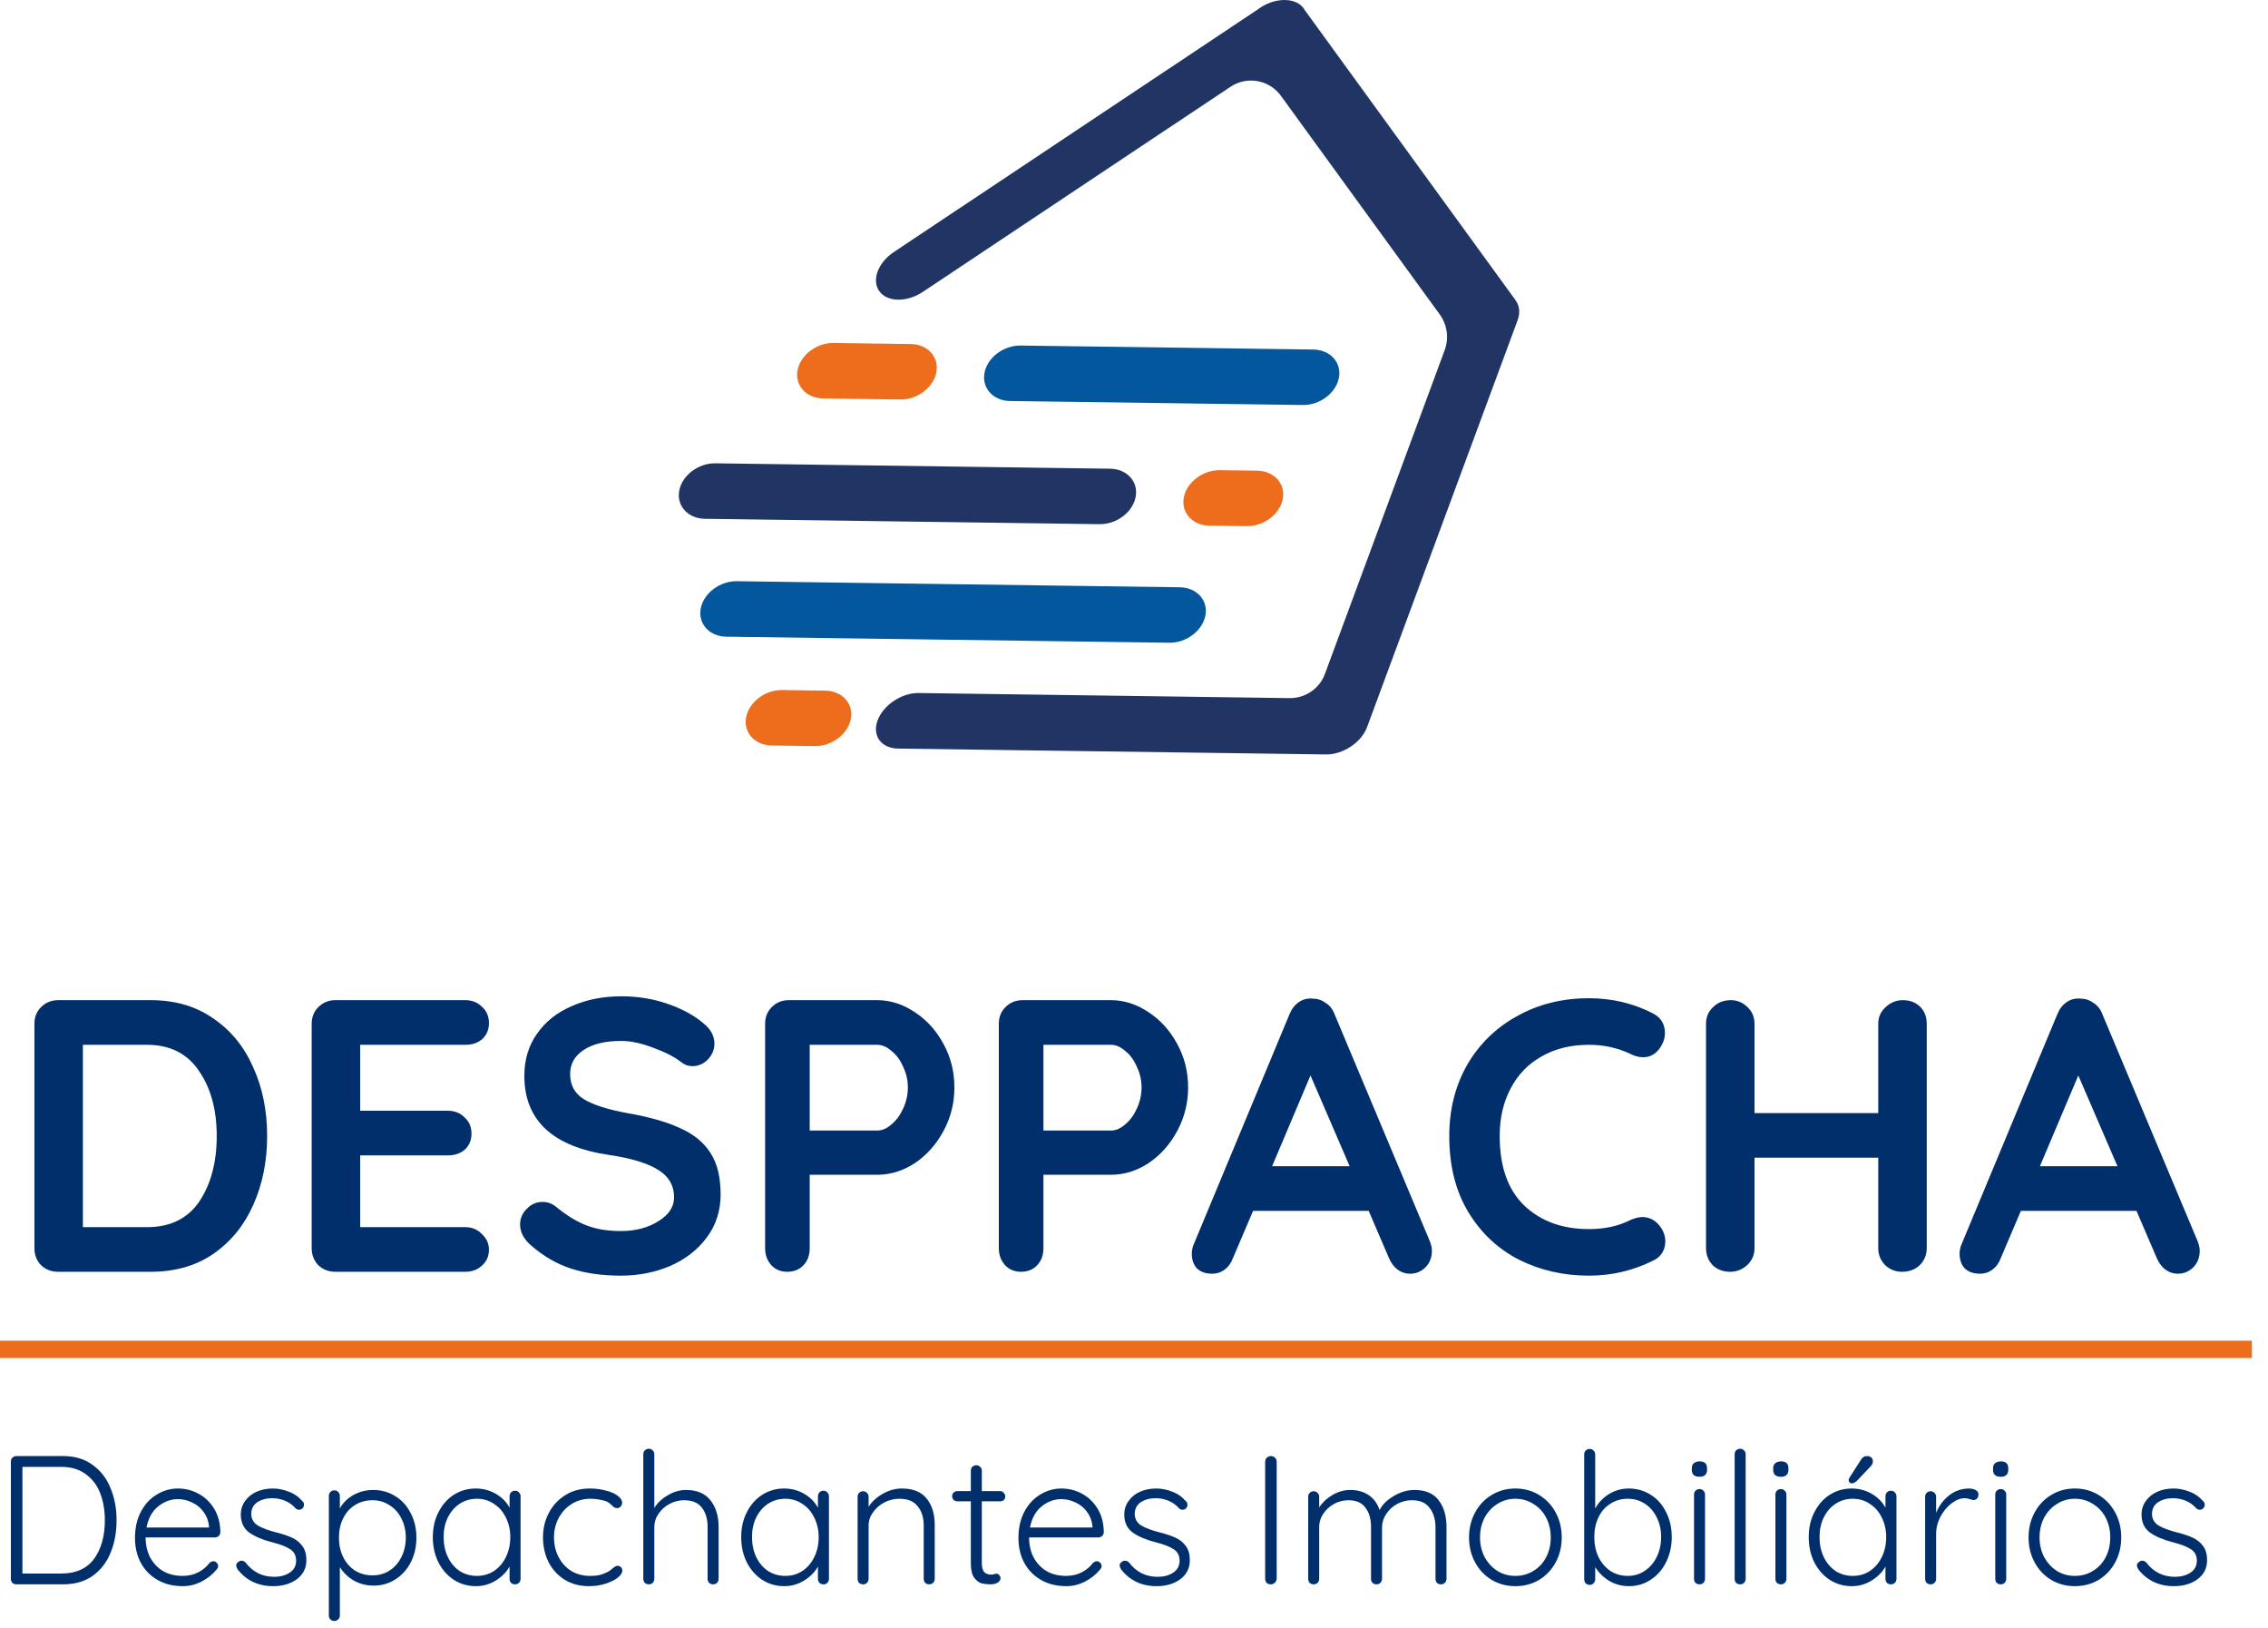 <svg width="131" height="94" viewBox="0 0 131 94" fill="none" xmlns="http://www.w3.org/2000/svg">
<path d="M8.709 57.753C10.113 57.753 11.315 58.104 12.316 58.806C13.332 59.493 14.101 60.434 14.624 61.629C15.162 62.809 15.43 64.131 15.43 65.595C15.43 67.058 15.162 68.388 14.624 69.583C14.101 70.763 13.332 71.704 12.316 72.406C11.315 73.093 10.113 73.436 8.709 73.436H3.354C2.966 73.436 2.638 73.309 2.369 73.055C2.115 72.786 1.988 72.458 1.988 72.07V59.12C1.988 58.731 2.115 58.41 2.369 58.157C2.638 57.888 2.966 57.753 3.354 57.753H8.709ZM8.485 70.86C9.829 70.86 10.838 70.367 11.51 69.381C12.182 68.38 12.518 67.118 12.518 65.595C12.518 64.071 12.174 62.816 11.487 61.831C10.815 60.83 9.814 60.33 8.485 60.33H4.788V70.86H8.485Z" fill="#002F6C"/>
<path d="M26.875 70.86C27.264 70.86 27.585 70.994 27.839 71.263C28.108 71.517 28.242 71.816 28.242 72.159C28.242 72.532 28.108 72.839 27.839 73.078C27.585 73.317 27.264 73.436 26.875 73.436H19.37C18.982 73.436 18.653 73.309 18.384 73.055C18.13 72.786 18.003 72.458 18.003 72.07V59.12C18.003 58.731 18.13 58.41 18.384 58.157C18.653 57.888 18.982 57.753 19.37 57.753H26.875C27.264 57.753 27.585 57.88 27.839 58.134C28.108 58.373 28.242 58.687 28.242 59.075C28.242 59.448 28.115 59.755 27.861 59.994C27.607 60.218 27.279 60.33 26.875 60.33H20.804V64.138H25.867C26.256 64.138 26.577 64.265 26.831 64.519C27.099 64.758 27.234 65.072 27.234 65.46C27.234 65.834 27.107 66.14 26.853 66.379C26.599 66.603 26.27 66.715 25.867 66.715H20.804V70.86H26.875Z" fill="#002F6C"/>
<path d="M35.865 73.66C34.79 73.66 33.834 73.526 32.998 73.257C32.161 72.988 31.377 72.532 30.645 71.89C30.242 71.532 30.04 71.136 30.04 70.703C30.04 70.359 30.167 70.061 30.421 69.807C30.675 69.538 30.981 69.403 31.34 69.403C31.624 69.403 31.878 69.493 32.102 69.672C32.699 70.165 33.282 70.524 33.849 70.748C34.417 70.972 35.089 71.084 35.865 71.084C36.702 71.084 37.419 70.897 38.016 70.524C38.629 70.15 38.935 69.687 38.935 69.135C38.935 68.462 38.636 67.94 38.039 67.566C37.441 67.178 36.493 66.887 35.193 66.692C31.922 66.215 30.287 64.691 30.287 62.122C30.287 61.181 30.533 60.367 31.026 59.68C31.519 58.978 32.191 58.448 33.043 58.089C33.894 57.716 34.842 57.529 35.888 57.529C36.829 57.529 37.71 57.671 38.532 57.955C39.368 58.239 40.063 58.612 40.615 59.075C41.048 59.419 41.265 59.814 41.265 60.263C41.265 60.606 41.138 60.912 40.884 61.181C40.63 61.435 40.331 61.562 39.988 61.562C39.764 61.562 39.562 61.495 39.383 61.36C38.995 61.047 38.45 60.763 37.748 60.509C37.06 60.24 36.441 60.106 35.888 60.106C34.947 60.106 34.215 60.285 33.692 60.643C33.184 60.987 32.931 61.442 32.931 62.01C32.931 62.652 33.192 63.138 33.715 63.466C34.252 63.795 35.089 64.064 36.224 64.273C37.508 64.497 38.532 64.788 39.293 65.147C40.07 65.49 40.653 65.968 41.041 66.581C41.429 67.178 41.623 67.977 41.623 68.978C41.623 69.919 41.355 70.748 40.817 71.465C40.294 72.167 39.592 72.712 38.711 73.1C37.83 73.474 36.881 73.66 35.865 73.66Z" fill="#002F6C"/>
<path d="M50.667 57.753C51.429 57.753 52.154 57.985 52.841 58.448C53.528 58.896 54.08 59.508 54.499 60.285C54.917 61.047 55.126 61.883 55.126 62.794C55.126 63.69 54.917 64.527 54.499 65.303C54.08 66.08 53.528 66.7 52.841 67.163C52.154 67.611 51.429 67.835 50.667 67.835H46.769V72.07C46.769 72.473 46.65 72.801 46.411 73.055C46.172 73.309 45.858 73.436 45.47 73.436C45.096 73.436 44.79 73.309 44.551 73.055C44.312 72.786 44.193 72.458 44.193 72.07V59.12C44.193 58.731 44.32 58.41 44.574 58.157C44.842 57.888 45.171 57.753 45.559 57.753H50.667ZM50.667 65.281C50.951 65.281 51.228 65.162 51.496 64.922C51.78 64.684 52.004 64.377 52.169 64.004C52.348 63.616 52.438 63.212 52.438 62.794C52.438 62.376 52.348 61.98 52.169 61.607C52.004 61.218 51.78 60.912 51.496 60.688C51.228 60.449 50.951 60.33 50.667 60.33H46.769V65.281H50.667Z" fill="#002F6C"/>
<path d="M64.167 57.753C64.929 57.753 65.653 57.985 66.34 58.448C67.027 58.896 67.58 59.508 67.998 60.285C68.416 61.047 68.625 61.883 68.625 62.794C68.625 63.69 68.416 64.527 67.998 65.303C67.58 66.08 67.027 66.7 66.34 67.163C65.653 67.611 64.929 67.835 64.167 67.835H60.269V72.07C60.269 72.473 60.149 72.801 59.91 73.055C59.671 73.309 59.358 73.436 58.969 73.436C58.596 73.436 58.29 73.309 58.051 73.055C57.812 72.786 57.692 72.458 57.692 72.07V59.12C57.692 58.731 57.819 58.41 58.073 58.157C58.342 57.888 58.67 57.753 59.059 57.753H64.167ZM64.167 65.281C64.451 65.281 64.727 65.162 64.996 64.922C65.28 64.684 65.504 64.377 65.668 64.004C65.847 63.616 65.937 63.212 65.937 62.794C65.937 62.376 65.847 61.98 65.668 61.607C65.504 61.218 65.28 60.912 64.996 60.688C64.727 60.449 64.451 60.33 64.167 60.33H60.269V65.281H64.167Z" fill="#002F6C"/>
<path d="M82.594 71.689C82.669 71.883 82.707 72.062 82.707 72.226C82.707 72.615 82.579 72.936 82.326 73.19C82.072 73.429 81.78 73.548 81.452 73.548C81.183 73.548 80.936 73.466 80.713 73.302C80.503 73.137 80.339 72.913 80.22 72.63L79.055 69.919H72.378L71.213 72.652C71.109 72.936 70.944 73.16 70.72 73.324C70.511 73.474 70.28 73.548 70.026 73.548C69.637 73.548 69.339 73.444 69.129 73.234C68.935 73.025 68.838 72.742 68.838 72.383C68.838 72.249 68.861 72.107 68.906 71.957L74.484 58.56C74.604 58.261 74.783 58.029 75.022 57.865C75.261 57.701 75.53 57.634 75.828 57.664C76.097 57.664 76.344 57.746 76.568 57.91C76.807 58.059 76.978 58.276 77.083 58.56L82.594 71.689ZM77.957 67.342L75.694 62.1L73.476 67.342H77.957Z" fill="#002F6C"/>
<path d="M95.472 58.515C95.935 58.754 96.167 59.135 96.167 59.657C96.167 59.971 96.055 60.277 95.831 60.576C95.592 60.89 95.285 61.047 94.912 61.047C94.658 61.047 94.404 60.979 94.15 60.845C93.418 60.501 92.627 60.33 91.775 60.33C90.73 60.33 89.819 60.554 89.042 61.002C88.266 61.435 87.668 62.055 87.25 62.861C86.832 63.653 86.623 64.564 86.623 65.595C86.623 67.357 87.093 68.694 88.034 69.605C88.99 70.516 90.237 70.972 91.775 70.972C92.687 70.972 93.478 70.8 94.15 70.456C94.419 70.337 94.658 70.277 94.867 70.277C95.256 70.277 95.584 70.442 95.853 70.77C96.077 71.054 96.189 71.36 96.189 71.689C96.189 71.928 96.129 72.144 96.01 72.338C95.89 72.532 95.719 72.682 95.495 72.786C94.33 73.369 93.09 73.66 91.775 73.66C90.312 73.66 88.968 73.354 87.743 72.742C86.518 72.114 85.54 71.196 84.808 69.986C84.076 68.776 83.71 67.312 83.71 65.595C83.71 64.071 84.053 62.705 84.74 61.495C85.442 60.285 86.406 59.344 87.631 58.672C88.856 57.985 90.237 57.641 91.775 57.641C93.105 57.641 94.337 57.932 95.472 58.515Z" fill="#002F6C"/>
<path d="M109.899 57.753C110.318 57.753 110.654 57.88 110.908 58.134C111.162 58.388 111.289 58.717 111.289 59.12V72.07C111.289 72.458 111.154 72.786 110.885 73.055C110.616 73.309 110.273 73.436 109.855 73.436C109.481 73.436 109.16 73.309 108.891 73.055C108.622 72.786 108.488 72.458 108.488 72.07V66.849H101.341V72.07C101.341 72.458 101.199 72.786 100.915 73.055C100.632 73.309 100.303 73.436 99.93 73.436C99.526 73.436 99.19 73.309 98.921 73.055C98.668 72.786 98.54 72.458 98.54 72.07V59.12C98.54 58.731 98.675 58.41 98.944 58.157C99.213 57.888 99.556 57.753 99.974 57.753C100.348 57.753 100.669 57.888 100.938 58.157C101.207 58.41 101.341 58.731 101.341 59.12V64.273H108.488V59.12C108.488 58.731 108.63 58.41 108.914 58.157C109.197 57.888 109.526 57.753 109.899 57.753Z" fill="#002F6C"/>
<path d="M126.943 71.689C127.018 71.883 127.056 72.062 127.056 72.226C127.056 72.615 126.929 72.936 126.675 73.19C126.421 73.429 126.129 73.548 125.801 73.548C125.532 73.548 125.286 73.466 125.062 73.302C124.852 73.137 124.688 72.913 124.569 72.63L123.404 69.919H116.727L115.562 72.652C115.458 72.936 115.293 73.16 115.069 73.324C114.86 73.474 114.629 73.548 114.375 73.548C113.986 73.548 113.688 73.444 113.479 73.234C113.284 73.025 113.187 72.742 113.187 72.383C113.187 72.249 113.21 72.107 113.255 71.957L118.833 58.56C118.953 58.261 119.132 58.029 119.371 57.865C119.61 57.701 119.879 57.634 120.177 57.664C120.446 57.664 120.693 57.746 120.917 57.91C121.156 58.059 121.327 58.276 121.432 58.56L126.943 71.689ZM122.306 67.342L120.043 62.1L117.825 67.342H122.306Z" fill="#002F6C"/>
<path d="M3.644 84.078C4.321 84.078 4.889 84.248 5.347 84.586C5.813 84.918 6.159 85.365 6.384 85.93C6.617 86.487 6.733 87.104 6.733 87.781C6.733 88.479 6.617 89.107 6.384 89.664C6.159 90.222 5.813 90.666 5.347 90.997C4.889 91.322 4.321 91.484 3.644 91.484H0.946C0.855 91.484 0.777 91.456 0.714 91.399C0.657 91.336 0.629 91.258 0.629 91.167V84.396C0.629 84.304 0.657 84.23 0.714 84.173C0.777 84.11 0.855 84.078 0.946 84.078H3.644ZM3.538 90.86C4.385 90.86 5.016 90.578 5.432 90.013C5.848 89.442 6.056 88.698 6.056 87.781C6.056 87.21 5.968 86.695 5.792 86.237C5.616 85.771 5.337 85.401 4.956 85.126C4.582 84.844 4.11 84.702 3.538 84.702H1.295V90.86H3.538Z" fill="#002F6C"/>
<path d="M12.728 88.469C12.728 88.553 12.696 88.627 12.632 88.691C12.569 88.747 12.495 88.776 12.41 88.776H8.411C8.411 89.199 8.496 89.58 8.665 89.918C8.841 90.25 9.088 90.514 9.405 90.712C9.73 90.902 10.111 90.997 10.548 90.997C10.887 90.997 11.19 90.927 11.458 90.786C11.726 90.645 11.941 90.465 12.103 90.246C12.181 90.183 12.255 90.151 12.325 90.151C12.396 90.151 12.46 90.179 12.516 90.236C12.572 90.292 12.601 90.356 12.601 90.426C12.601 90.504 12.565 90.578 12.495 90.648C12.269 90.923 11.983 91.149 11.638 91.325C11.299 91.502 10.94 91.59 10.559 91.59C10.016 91.59 9.536 91.474 9.12 91.241C8.704 91.008 8.379 90.683 8.146 90.267C7.914 89.844 7.797 89.358 7.797 88.807C7.797 88.229 7.91 87.725 8.136 87.294C8.369 86.857 8.675 86.526 9.056 86.3C9.437 86.067 9.843 85.951 10.273 85.951C10.696 85.951 11.091 86.049 11.458 86.247C11.832 86.445 12.135 86.734 12.368 87.115C12.601 87.496 12.72 87.947 12.728 88.469ZM10.273 86.564C9.864 86.564 9.483 86.706 9.13 86.988C8.785 87.27 8.563 87.675 8.464 88.204H12.072V88.12C12.036 87.802 11.931 87.527 11.754 87.294C11.578 87.055 11.356 86.875 11.088 86.755C10.827 86.628 10.555 86.564 10.273 86.564Z" fill="#002F6C"/>
<path d="M13.729 90.627C13.673 90.535 13.644 90.458 13.644 90.394C13.644 90.303 13.69 90.232 13.782 90.183C13.824 90.14 13.881 90.119 13.951 90.119C14.036 90.119 14.114 90.154 14.184 90.225C14.6 90.775 15.154 91.05 15.845 91.05C16.184 91.05 16.476 90.973 16.723 90.817C16.977 90.655 17.104 90.422 17.104 90.119C17.104 89.823 16.988 89.601 16.755 89.453C16.522 89.305 16.198 89.178 15.782 89.072C15.196 88.924 14.738 88.733 14.406 88.501C14.075 88.261 13.909 87.912 13.909 87.453C13.909 87.164 13.99 86.906 14.152 86.681C14.315 86.448 14.533 86.268 14.808 86.141C15.09 86.014 15.408 85.951 15.76 85.951C16.064 85.951 16.367 86.011 16.67 86.131C16.981 86.243 17.245 86.427 17.464 86.681C17.527 86.73 17.559 86.801 17.559 86.892C17.559 86.977 17.524 87.051 17.453 87.115C17.404 87.157 17.34 87.178 17.263 87.178C17.192 87.178 17.129 87.15 17.072 87.093C16.903 86.903 16.702 86.758 16.469 86.66C16.236 86.561 15.986 86.511 15.718 86.511C15.387 86.511 15.101 86.589 14.861 86.744C14.628 86.9 14.512 87.132 14.512 87.443C14.526 87.725 14.653 87.94 14.893 88.088C15.14 88.236 15.499 88.37 15.972 88.49C16.339 88.582 16.642 88.684 16.882 88.797C17.122 88.91 17.316 89.068 17.464 89.273C17.619 89.477 17.697 89.749 17.697 90.088C17.697 90.546 17.513 90.913 17.146 91.188C16.78 91.456 16.325 91.59 15.782 91.59C14.921 91.59 14.237 91.269 13.729 90.627Z" fill="#002F6C"/>
<path d="M21.566 86.035C22.032 86.035 22.455 86.155 22.836 86.395C23.216 86.628 23.513 86.956 23.724 87.379C23.943 87.795 24.052 88.264 24.052 88.786C24.052 89.315 23.943 89.791 23.724 90.215C23.513 90.631 23.216 90.959 22.836 91.198C22.462 91.438 22.042 91.558 21.577 91.558C21.168 91.558 20.79 91.463 20.445 91.272C20.106 91.075 19.834 90.814 19.63 90.49V93.283C19.63 93.374 19.598 93.448 19.535 93.505C19.478 93.568 19.404 93.6 19.313 93.6C19.221 93.6 19.143 93.568 19.08 93.505C19.023 93.448 18.995 93.374 18.995 93.283V86.385C18.995 86.293 19.023 86.215 19.08 86.152C19.143 86.088 19.221 86.057 19.313 86.057C19.404 86.057 19.478 86.088 19.535 86.152C19.598 86.215 19.63 86.293 19.63 86.385V87.104C19.813 86.772 20.078 86.511 20.423 86.321C20.769 86.131 21.15 86.035 21.566 86.035ZM21.513 90.966C21.88 90.966 22.208 90.874 22.497 90.691C22.793 90.5 23.023 90.239 23.185 89.908C23.354 89.576 23.439 89.202 23.439 88.786C23.439 88.377 23.354 88.01 23.185 87.686C23.023 87.354 22.793 87.097 22.497 86.914C22.208 86.723 21.88 86.628 21.513 86.628C21.139 86.628 20.804 86.72 20.508 86.903C20.212 87.086 19.983 87.344 19.82 87.675C19.658 88 19.577 88.37 19.577 88.786C19.577 89.202 19.658 89.576 19.82 89.908C19.983 90.239 20.212 90.5 20.508 90.691C20.804 90.874 21.139 90.966 21.513 90.966Z" fill="#002F6C"/>
<path d="M29.75 86.078C29.842 86.078 29.916 86.109 29.972 86.173C30.036 86.237 30.068 86.314 30.068 86.406V91.167C30.068 91.258 30.036 91.336 29.972 91.399C29.916 91.456 29.842 91.484 29.75 91.484C29.659 91.484 29.581 91.456 29.517 91.399C29.461 91.336 29.433 91.258 29.433 91.167V90.458C29.256 90.775 28.992 91.043 28.639 91.262C28.287 91.481 27.902 91.59 27.486 91.59C27.014 91.59 26.587 91.466 26.206 91.219C25.832 90.973 25.536 90.634 25.317 90.204C25.106 89.774 25 89.29 25 88.754C25 88.218 25.109 87.739 25.328 87.316C25.547 86.885 25.843 86.55 26.216 86.311C26.597 86.071 27.017 85.951 27.476 85.951C27.899 85.951 28.287 86.053 28.639 86.258C28.992 86.462 29.256 86.73 29.433 87.062V86.406C29.433 86.314 29.461 86.237 29.517 86.173C29.581 86.109 29.659 86.078 29.75 86.078ZM27.55 90.997C27.916 90.997 28.244 90.902 28.534 90.712C28.83 90.514 29.059 90.246 29.221 89.908C29.39 89.562 29.475 89.178 29.475 88.754C29.475 88.345 29.39 87.972 29.221 87.633C29.059 87.294 28.83 87.03 28.534 86.84C28.244 86.642 27.916 86.543 27.55 86.543C27.183 86.543 26.851 86.638 26.555 86.829C26.266 87.019 26.037 87.284 25.867 87.622C25.705 87.954 25.624 88.331 25.624 88.754C25.624 89.178 25.705 89.562 25.867 89.908C26.03 90.246 26.255 90.514 26.544 90.712C26.841 90.902 27.176 90.997 27.55 90.997Z" fill="#002F6C"/>
<path d="M34.062 85.951C34.394 85.951 34.7 85.99 34.983 86.067C35.272 86.138 35.501 86.237 35.67 86.363C35.847 86.49 35.935 86.628 35.935 86.776C35.935 86.854 35.907 86.924 35.85 86.988C35.801 87.051 35.737 87.083 35.66 87.083C35.589 87.083 35.529 87.069 35.48 87.04C35.438 87.012 35.388 86.97 35.332 86.914C35.24 86.822 35.152 86.755 35.067 86.713C34.961 86.663 34.82 86.624 34.644 86.596C34.475 86.561 34.291 86.543 34.094 86.543C33.706 86.543 33.35 86.642 33.025 86.84C32.708 87.037 32.458 87.305 32.274 87.644C32.091 87.982 31.999 88.356 31.999 88.765C31.999 89.188 32.087 89.569 32.264 89.908C32.44 90.246 32.683 90.514 32.993 90.712C33.311 90.902 33.671 90.997 34.073 90.997C34.327 90.997 34.528 90.976 34.676 90.934C34.831 90.892 34.983 90.832 35.131 90.754C35.18 90.726 35.265 90.662 35.385 90.564C35.441 90.514 35.49 90.479 35.533 90.458C35.575 90.43 35.621 90.415 35.67 90.415C35.755 90.415 35.822 90.444 35.871 90.5C35.921 90.549 35.945 90.617 35.945 90.701C35.945 90.821 35.861 90.951 35.691 91.093C35.522 91.227 35.289 91.343 34.993 91.442C34.697 91.54 34.369 91.59 34.009 91.59C33.494 91.59 33.036 91.47 32.634 91.23C32.232 90.983 31.918 90.645 31.692 90.215C31.474 89.784 31.364 89.301 31.364 88.765C31.364 88.25 31.477 87.781 31.703 87.358C31.928 86.928 32.246 86.586 32.655 86.332C33.064 86.078 33.533 85.951 34.062 85.951Z" fill="#002F6C"/>
<path d="M39.624 86.035C40.258 86.035 40.731 86.237 41.041 86.638C41.352 87.034 41.507 87.545 41.507 88.173V91.167C41.507 91.258 41.475 91.336 41.412 91.399C41.355 91.456 41.281 91.484 41.189 91.484C41.098 91.484 41.02 91.456 40.957 91.399C40.9 91.336 40.872 91.258 40.872 91.167V88.173C40.872 87.714 40.763 87.344 40.544 87.062C40.325 86.772 39.983 86.628 39.518 86.628C39.222 86.628 38.939 86.698 38.671 86.84C38.41 86.981 38.199 87.171 38.037 87.411C37.874 87.644 37.793 87.897 37.793 88.173V91.167C37.793 91.258 37.762 91.336 37.698 91.399C37.642 91.456 37.568 91.484 37.476 91.484C37.384 91.484 37.307 91.456 37.243 91.399C37.187 91.336 37.158 91.258 37.158 91.167V83.972C37.158 83.881 37.187 83.807 37.243 83.75C37.307 83.687 37.384 83.655 37.476 83.655C37.568 83.655 37.642 83.687 37.698 83.75C37.762 83.807 37.793 83.881 37.793 83.972V87.072C37.984 86.769 38.248 86.522 38.587 86.332C38.925 86.134 39.271 86.035 39.624 86.035Z" fill="#002F6C"/>
<path d="M47.562 86.078C47.654 86.078 47.728 86.109 47.784 86.173C47.848 86.237 47.88 86.314 47.88 86.406V91.167C47.88 91.258 47.848 91.336 47.784 91.399C47.728 91.456 47.654 91.484 47.562 91.484C47.471 91.484 47.393 91.456 47.33 91.399C47.273 91.336 47.245 91.258 47.245 91.167V90.458C47.069 90.775 46.804 91.043 46.451 91.262C46.099 91.481 45.714 91.59 45.298 91.59C44.826 91.59 44.399 91.466 44.018 91.219C43.644 90.973 43.348 90.634 43.129 90.204C42.918 89.774 42.812 89.29 42.812 88.754C42.812 88.218 42.921 87.739 43.14 87.316C43.358 86.885 43.655 86.55 44.029 86.311C44.41 86.071 44.829 85.951 45.288 85.951C45.711 85.951 46.099 86.053 46.451 86.258C46.804 86.462 47.069 86.73 47.245 87.062V86.406C47.245 86.314 47.273 86.237 47.33 86.173C47.393 86.109 47.471 86.078 47.562 86.078ZM45.362 90.997C45.728 90.997 46.056 90.902 46.346 90.712C46.642 90.514 46.871 90.246 47.033 89.908C47.203 89.562 47.287 89.178 47.287 88.754C47.287 88.345 47.203 87.972 47.033 87.633C46.871 87.294 46.642 87.03 46.346 86.84C46.056 86.642 45.728 86.543 45.362 86.543C44.995 86.543 44.663 86.638 44.367 86.829C44.078 87.019 43.849 87.284 43.679 87.622C43.517 87.954 43.436 88.331 43.436 88.754C43.436 89.178 43.517 89.562 43.679 89.908C43.842 90.246 44.067 90.514 44.357 90.712C44.653 90.902 44.988 90.997 45.362 90.997Z" fill="#002F6C"/>
<path d="M52.086 85.951C52.742 85.951 53.221 86.145 53.525 86.533C53.835 86.914 53.99 87.421 53.99 88.056V91.167C53.99 91.258 53.958 91.336 53.895 91.399C53.831 91.456 53.757 91.484 53.673 91.484C53.581 91.484 53.503 91.456 53.44 91.399C53.383 91.336 53.355 91.258 53.355 91.167V88.088C53.355 87.629 53.239 87.259 53.006 86.977C52.781 86.688 52.428 86.543 51.948 86.543C51.645 86.543 51.356 86.614 51.081 86.755C50.813 86.896 50.594 87.086 50.425 87.326C50.255 87.559 50.171 87.813 50.171 88.088V91.167C50.171 91.258 50.139 91.336 50.076 91.399C50.019 91.456 49.945 91.484 49.853 91.484C49.762 91.484 49.684 91.456 49.621 91.399C49.564 91.336 49.536 91.258 49.536 91.167V86.427C49.536 86.335 49.564 86.261 49.621 86.205C49.684 86.141 49.762 86.109 49.853 86.109C49.945 86.109 50.019 86.141 50.076 86.205C50.139 86.261 50.171 86.335 50.171 86.427V87.009C50.361 86.706 50.633 86.455 50.986 86.258C51.345 86.053 51.712 85.951 52.086 85.951Z" fill="#002F6C"/>
<path d="M56.71 86.691V90.236C56.71 90.504 56.76 90.687 56.859 90.786C56.957 90.877 57.088 90.923 57.25 90.923C57.292 90.923 57.345 90.916 57.409 90.902C57.472 90.881 57.522 90.87 57.557 90.87C57.62 90.87 57.673 90.899 57.715 90.955C57.765 91.004 57.79 91.064 57.79 91.135C57.79 91.234 57.733 91.318 57.62 91.389C57.508 91.452 57.373 91.484 57.218 91.484C57.028 91.484 56.859 91.466 56.71 91.431C56.562 91.396 56.418 91.29 56.277 91.114C56.143 90.937 56.076 90.655 56.076 90.267V86.691H55.303C55.219 86.691 55.145 86.663 55.081 86.607C55.025 86.55 54.996 86.48 54.996 86.395C54.996 86.311 55.025 86.24 55.081 86.184C55.145 86.127 55.219 86.099 55.303 86.099H56.076V84.925C56.076 84.833 56.104 84.759 56.16 84.702C56.224 84.639 56.301 84.607 56.393 84.607C56.485 84.607 56.559 84.639 56.615 84.702C56.679 84.759 56.71 84.833 56.71 84.925V86.099H57.768C57.846 86.099 57.913 86.131 57.969 86.194C58.033 86.258 58.065 86.328 58.065 86.406C58.065 86.49 58.036 86.561 57.98 86.617C57.924 86.667 57.853 86.691 57.768 86.691H56.71Z" fill="#002F6C"/>
<path d="M63.756 88.469C63.756 88.553 63.725 88.627 63.661 88.691C63.598 88.747 63.524 88.776 63.439 88.776H59.44C59.44 89.199 59.525 89.58 59.694 89.918C59.87 90.25 60.117 90.514 60.434 90.712C60.759 90.902 61.14 90.997 61.577 90.997C61.916 90.997 62.219 90.927 62.487 90.786C62.755 90.645 62.97 90.465 63.132 90.246C63.21 90.183 63.284 90.151 63.354 90.151C63.425 90.151 63.488 90.179 63.545 90.236C63.601 90.292 63.63 90.356 63.63 90.426C63.63 90.504 63.594 90.578 63.524 90.648C63.298 90.923 63.012 91.149 62.667 91.325C62.328 91.502 61.968 91.59 61.588 91.59C61.044 91.59 60.565 91.474 60.149 91.241C59.733 91.008 59.408 90.683 59.175 90.267C58.943 89.844 58.826 89.358 58.826 88.807C58.826 88.229 58.939 87.725 59.165 87.294C59.398 86.857 59.704 86.526 60.085 86.3C60.466 86.067 60.872 85.951 61.302 85.951C61.725 85.951 62.12 86.049 62.487 86.247C62.861 86.445 63.164 86.734 63.397 87.115C63.63 87.496 63.749 87.947 63.756 88.469ZM61.302 86.564C60.893 86.564 60.512 86.706 60.159 86.988C59.814 87.27 59.592 87.675 59.493 88.204H63.1V88.12C63.065 87.802 62.959 87.527 62.783 87.294C62.607 87.055 62.385 86.875 62.117 86.755C61.856 86.628 61.584 86.564 61.302 86.564Z" fill="#002F6C"/>
<path d="M64.758 90.627C64.701 90.535 64.673 90.458 64.673 90.394C64.673 90.303 64.719 90.232 64.811 90.183C64.853 90.14 64.91 90.119 64.98 90.119C65.065 90.119 65.142 90.154 65.213 90.225C65.629 90.775 66.183 91.05 66.874 91.05C67.213 91.05 67.505 90.973 67.752 90.817C68.006 90.655 68.133 90.422 68.133 90.119C68.133 89.823 68.016 89.601 67.784 89.453C67.551 89.305 67.227 89.178 66.81 89.072C66.225 88.924 65.766 88.733 65.435 88.501C65.103 88.261 64.938 87.912 64.938 87.453C64.938 87.164 65.019 86.906 65.181 86.681C65.343 86.448 65.562 86.268 65.837 86.141C66.119 86.014 66.437 85.951 66.789 85.951C67.093 85.951 67.396 86.011 67.699 86.131C68.01 86.243 68.274 86.427 68.493 86.681C68.556 86.73 68.588 86.801 68.588 86.892C68.588 86.977 68.553 87.051 68.482 87.115C68.433 87.157 68.369 87.178 68.292 87.178C68.221 87.178 68.158 87.15 68.101 87.093C67.932 86.903 67.731 86.758 67.498 86.66C67.265 86.561 67.015 86.511 66.747 86.511C66.415 86.511 66.13 86.589 65.89 86.744C65.657 86.9 65.541 87.132 65.541 87.443C65.555 87.725 65.682 87.94 65.922 88.088C66.169 88.236 66.528 88.37 67.001 88.49C67.368 88.582 67.671 88.684 67.911 88.797C68.15 88.91 68.344 89.068 68.493 89.273C68.648 89.477 68.725 89.749 68.725 90.088C68.725 90.546 68.542 90.913 68.175 91.188C67.808 91.456 67.353 91.59 66.81 91.59C65.95 91.59 65.266 91.269 64.758 90.627Z" fill="#002F6C"/>
<path d="M73.742 91.156C73.735 91.248 73.7 91.325 73.636 91.389C73.573 91.452 73.495 91.484 73.404 91.484C73.305 91.484 73.224 91.456 73.16 91.399C73.104 91.336 73.076 91.255 73.076 91.156V84.406C73.076 84.307 73.107 84.23 73.171 84.173C73.234 84.11 73.315 84.078 73.414 84.078C73.506 84.078 73.584 84.11 73.647 84.173C73.71 84.237 73.742 84.314 73.742 84.406V91.156Z" fill="#002F6C"/>
<path d="M81.698 86.035C82.333 86.035 82.799 86.233 83.095 86.628C83.398 87.016 83.55 87.531 83.55 88.173V91.167C83.55 91.258 83.518 91.336 83.454 91.399C83.398 91.456 83.324 91.484 83.232 91.484C83.141 91.484 83.063 91.456 82.999 91.399C82.943 91.336 82.915 91.258 82.915 91.167V88.204C82.915 87.739 82.802 87.361 82.576 87.072C82.358 86.776 82.016 86.628 81.55 86.628C81.254 86.628 80.972 86.698 80.704 86.84C80.443 86.981 80.231 87.174 80.069 87.421C79.907 87.661 79.826 87.922 79.826 88.204V91.167C79.826 91.258 79.794 91.336 79.73 91.399C79.674 91.456 79.6 91.484 79.508 91.484C79.416 91.484 79.339 91.456 79.275 91.399C79.219 91.336 79.191 91.258 79.191 91.167V88.173C79.191 87.714 79.085 87.344 78.873 87.062C78.662 86.772 78.33 86.628 77.879 86.628C77.59 86.628 77.315 86.698 77.054 86.84C76.8 86.981 76.592 87.171 76.429 87.411C76.274 87.644 76.197 87.897 76.197 88.173V91.167C76.197 91.258 76.165 91.336 76.102 91.399C76.045 91.456 75.971 91.484 75.879 91.484C75.788 91.484 75.71 91.456 75.647 91.399C75.59 91.336 75.562 91.258 75.562 91.167V86.427C75.562 86.335 75.59 86.261 75.647 86.205C75.71 86.141 75.788 86.109 75.879 86.109C75.971 86.109 76.045 86.141 76.102 86.205C76.165 86.261 76.197 86.335 76.197 86.427V87.04C76.387 86.751 76.645 86.511 76.969 86.321C77.293 86.131 77.635 86.035 77.995 86.035C78.404 86.035 78.757 86.134 79.053 86.332C79.35 86.529 79.561 86.818 79.688 87.199C79.836 86.889 80.108 86.617 80.503 86.385C80.898 86.152 81.296 86.035 81.698 86.035Z" fill="#002F6C"/>
<path d="M90.206 88.776C90.206 89.305 90.089 89.784 89.856 90.215C89.624 90.645 89.303 90.983 88.894 91.23C88.484 91.47 88.03 91.59 87.529 91.59C87.028 91.59 86.573 91.47 86.164 91.23C85.755 90.983 85.434 90.645 85.201 90.215C84.969 89.784 84.852 89.305 84.852 88.776C84.852 88.247 84.969 87.767 85.201 87.337C85.434 86.906 85.755 86.568 86.164 86.321C86.573 86.074 87.028 85.951 87.529 85.951C88.03 85.951 88.484 86.074 88.894 86.321C89.303 86.568 89.624 86.906 89.856 87.337C90.089 87.767 90.206 88.247 90.206 88.776ZM89.571 88.776C89.571 88.352 89.483 87.972 89.306 87.633C89.13 87.294 88.883 87.03 88.566 86.84C88.255 86.642 87.91 86.543 87.529 86.543C87.148 86.543 86.802 86.642 86.492 86.84C86.182 87.03 85.935 87.294 85.751 87.633C85.575 87.972 85.487 88.352 85.487 88.776C85.487 89.192 85.575 89.569 85.751 89.908C85.935 90.246 86.182 90.514 86.492 90.712C86.802 90.902 87.148 90.997 87.529 90.997C87.91 90.997 88.255 90.902 88.566 90.712C88.883 90.521 89.13 90.257 89.306 89.918C89.483 89.58 89.571 89.199 89.571 88.776Z" fill="#002F6C"/>
<path d="M94.075 85.951C94.54 85.951 94.963 86.071 95.344 86.311C95.725 86.55 96.022 86.885 96.233 87.316C96.452 87.739 96.561 88.218 96.561 88.754C96.561 89.283 96.452 89.767 96.233 90.204C96.022 90.634 95.725 90.973 95.344 91.219C94.971 91.466 94.551 91.59 94.085 91.59C93.683 91.59 93.309 91.491 92.964 91.294C92.625 91.089 92.35 90.821 92.139 90.49V91.188C92.139 91.279 92.107 91.357 92.043 91.421C91.987 91.484 91.913 91.516 91.821 91.516C91.73 91.516 91.652 91.484 91.588 91.421C91.532 91.357 91.504 91.279 91.504 91.188V83.983C91.504 83.891 91.532 83.817 91.588 83.761C91.652 83.697 91.73 83.666 91.821 83.666C91.913 83.666 91.987 83.697 92.043 83.761C92.107 83.817 92.139 83.891 92.139 83.983V87.104C92.329 86.758 92.597 86.48 92.943 86.268C93.288 86.057 93.666 85.951 94.075 85.951ZM94.022 90.997C94.389 90.997 94.717 90.899 95.006 90.701C95.302 90.504 95.531 90.236 95.694 89.897C95.863 89.552 95.947 89.171 95.947 88.754C95.947 88.331 95.863 87.954 95.694 87.622C95.531 87.284 95.302 87.019 95.006 86.829C94.717 86.638 94.389 86.543 94.022 86.543C93.648 86.543 93.313 86.638 93.017 86.829C92.721 87.012 92.491 87.273 92.329 87.612C92.167 87.95 92.086 88.331 92.086 88.754C92.086 89.178 92.167 89.562 92.329 89.908C92.498 90.246 92.728 90.514 93.017 90.712C93.313 90.902 93.648 90.997 94.022 90.997Z" fill="#002F6C"/>
<path d="M98.482 91.167C98.482 91.258 98.45 91.336 98.387 91.399C98.33 91.456 98.256 91.484 98.165 91.484C98.073 91.484 97.995 91.456 97.932 91.399C97.875 91.336 97.847 91.258 97.847 91.167V86.3C97.847 86.208 97.875 86.134 97.932 86.078C97.995 86.014 98.073 85.983 98.165 85.983C98.256 85.983 98.33 86.014 98.387 86.078C98.45 86.134 98.482 86.208 98.482 86.3V91.167ZM98.165 85.274C98.023 85.274 97.914 85.242 97.837 85.178C97.759 85.108 97.72 85.009 97.72 84.882V84.776C97.72 84.65 97.759 84.554 97.837 84.491C97.921 84.42 98.034 84.385 98.175 84.385C98.457 84.385 98.598 84.516 98.598 84.776V84.882C98.598 85.009 98.559 85.108 98.482 85.178C98.411 85.242 98.306 85.274 98.165 85.274Z" fill="#002F6C"/>
<path d="M100.829 91.167C100.829 91.258 100.797 91.336 100.734 91.399C100.678 91.456 100.604 91.484 100.512 91.484C100.42 91.484 100.343 91.456 100.279 91.399C100.223 91.336 100.194 91.258 100.194 91.167V83.972C100.194 83.881 100.223 83.807 100.279 83.75C100.343 83.687 100.42 83.655 100.512 83.655C100.604 83.655 100.678 83.687 100.734 83.75C100.797 83.807 100.829 83.881 100.829 83.972V91.167Z" fill="#002F6C"/>
<path d="M103.183 91.167C103.183 91.258 103.151 91.336 103.088 91.399C103.031 91.456 102.957 91.484 102.866 91.484C102.774 91.484 102.696 91.456 102.633 91.399C102.576 91.336 102.548 91.258 102.548 91.167V86.3C102.548 86.208 102.576 86.134 102.633 86.078C102.696 86.014 102.774 85.983 102.866 85.983C102.957 85.983 103.031 86.014 103.088 86.078C103.151 86.134 103.183 86.208 103.183 86.3V91.167ZM102.866 85.274C102.724 85.274 102.615 85.242 102.538 85.178C102.46 85.108 102.421 85.009 102.421 84.882V84.776C102.421 84.65 102.46 84.554 102.538 84.491C102.622 84.42 102.735 84.385 102.876 84.385C103.158 84.385 103.299 84.516 103.299 84.776V84.882C103.299 85.009 103.26 85.108 103.183 85.178C103.112 85.242 103.007 85.274 102.866 85.274Z" fill="#002F6C"/>
<path d="M109.223 86.078C109.314 86.078 109.388 86.109 109.445 86.173C109.508 86.237 109.54 86.314 109.54 86.406V91.167C109.54 91.258 109.508 91.336 109.445 91.399C109.388 91.456 109.314 91.484 109.223 91.484C109.131 91.484 109.053 91.456 108.99 91.399C108.933 91.336 108.905 91.258 108.905 91.167V90.458C108.729 90.775 108.464 91.043 108.112 91.262C107.759 91.481 107.375 91.59 106.958 91.59C106.486 91.59 106.059 91.466 105.678 91.219C105.305 90.973 105.008 90.634 104.79 90.204C104.578 89.774 104.472 89.29 104.472 88.754C104.472 88.218 104.582 87.739 104.8 87.316C105.019 86.885 105.315 86.55 105.689 86.311C106.07 86.071 106.489 85.951 106.948 85.951C107.371 85.951 107.759 86.053 108.112 86.258C108.464 86.462 108.729 86.73 108.905 87.062V86.406C108.905 86.314 108.933 86.237 108.99 86.173C109.053 86.109 109.131 86.078 109.223 86.078ZM107.022 90.997C107.389 90.997 107.717 90.902 108.006 90.712C108.302 90.514 108.531 90.246 108.694 89.908C108.863 89.562 108.947 89.178 108.947 88.754C108.947 88.345 108.863 87.972 108.694 87.633C108.531 87.294 108.302 87.03 108.006 86.84C107.717 86.642 107.389 86.543 107.022 86.543C106.655 86.543 106.324 86.638 106.027 86.829C105.738 87.019 105.509 87.284 105.34 87.622C105.178 87.954 105.096 88.331 105.096 88.754C105.096 89.178 105.178 89.562 105.34 89.908C105.502 90.246 105.728 90.514 106.017 90.712C106.313 90.902 106.648 90.997 107.022 90.997ZM106.948 85.655C106.906 85.655 106.867 85.637 106.832 85.602C106.796 85.559 106.779 85.513 106.779 85.464C106.779 85.422 106.796 85.372 106.832 85.316L107.477 84.311C107.562 84.156 107.681 84.078 107.837 84.078C107.942 84.078 108.027 84.106 108.091 84.163C108.154 84.219 108.182 84.3 108.175 84.406C108.175 84.484 108.14 84.565 108.069 84.65L107.276 85.485C107.163 85.598 107.054 85.655 106.948 85.655Z" fill="#002F6C"/>
<path d="M113.725 85.951C113.866 85.951 113.993 85.979 114.106 86.035C114.219 86.092 114.275 86.177 114.275 86.289C114.275 86.388 114.247 86.469 114.19 86.533C114.134 86.589 114.067 86.617 113.989 86.617C113.954 86.617 113.884 86.6 113.778 86.564C113.679 86.529 113.584 86.511 113.492 86.511C113.231 86.511 112.97 86.614 112.709 86.818C112.455 87.016 112.244 87.273 112.074 87.591C111.912 87.908 111.831 88.229 111.831 88.553V91.167C111.831 91.258 111.799 91.336 111.736 91.399C111.679 91.456 111.605 91.484 111.514 91.484C111.422 91.484 111.344 91.456 111.281 91.399C111.225 91.336 111.196 91.258 111.196 91.167V86.427C111.196 86.335 111.225 86.261 111.281 86.205C111.344 86.141 111.422 86.109 111.514 86.109C111.605 86.109 111.679 86.141 111.736 86.205C111.799 86.261 111.831 86.335 111.831 86.427V87.358C111.993 86.956 112.237 86.624 112.561 86.363C112.893 86.095 113.281 85.958 113.725 85.951Z" fill="#002F6C"/>
<path d="M115.881 91.167C115.881 91.258 115.849 91.336 115.785 91.399C115.729 91.456 115.655 91.484 115.563 91.484C115.472 91.484 115.394 91.456 115.331 91.399C115.274 91.336 115.246 91.258 115.246 91.167V86.3C115.246 86.208 115.274 86.134 115.331 86.078C115.394 86.014 115.472 85.983 115.563 85.983C115.655 85.983 115.729 86.014 115.785 86.078C115.849 86.134 115.881 86.208 115.881 86.3V91.167ZM115.563 85.274C115.422 85.274 115.313 85.242 115.235 85.178C115.158 85.108 115.119 85.009 115.119 84.882V84.776C115.119 84.65 115.158 84.554 115.235 84.491C115.32 84.42 115.433 84.385 115.574 84.385C115.856 84.385 115.997 84.516 115.997 84.776V84.882C115.997 85.009 115.958 85.108 115.881 85.178C115.81 85.242 115.704 85.274 115.563 85.274Z" fill="#002F6C"/>
<path d="M122.523 88.776C122.523 89.305 122.407 89.784 122.174 90.215C121.942 90.645 121.621 90.983 121.212 91.23C120.802 91.47 120.348 91.59 119.847 91.59C119.346 91.59 118.891 91.47 118.482 91.23C118.073 90.983 117.752 90.645 117.519 90.215C117.286 89.784 117.17 89.305 117.17 88.776C117.17 88.247 117.286 87.767 117.519 87.337C117.752 86.906 118.073 86.568 118.482 86.321C118.891 86.074 119.346 85.951 119.847 85.951C120.348 85.951 120.802 86.074 121.212 86.321C121.621 86.568 121.942 86.906 122.174 87.337C122.407 87.767 122.523 88.247 122.523 88.776ZM121.889 88.776C121.889 88.352 121.8 87.972 121.624 87.633C121.448 87.294 121.201 87.03 120.884 86.84C120.573 86.642 120.228 86.543 119.847 86.543C119.466 86.543 119.12 86.642 118.81 86.84C118.5 87.03 118.253 87.294 118.069 87.633C117.893 87.972 117.805 88.352 117.805 88.776C117.805 89.192 117.893 89.569 118.069 89.908C118.253 90.246 118.5 90.514 118.81 90.712C119.12 90.902 119.466 90.997 119.847 90.997C120.228 90.997 120.573 90.902 120.884 90.712C121.201 90.521 121.448 90.257 121.624 89.918C121.8 89.58 121.889 89.199 121.889 88.776Z" fill="#002F6C"/>
<path d="M123.515 90.627C123.459 90.535 123.43 90.458 123.43 90.394C123.43 90.303 123.476 90.232 123.568 90.183C123.61 90.14 123.667 90.119 123.737 90.119C123.822 90.119 123.899 90.154 123.97 90.225C124.386 90.775 124.94 91.05 125.631 91.05C125.97 91.05 126.262 90.973 126.509 90.817C126.763 90.655 126.89 90.422 126.89 90.119C126.89 89.823 126.774 89.601 126.541 89.453C126.308 89.305 125.984 89.178 125.567 89.072C124.982 88.924 124.524 88.733 124.192 88.501C123.861 88.261 123.695 87.912 123.695 87.453C123.695 87.164 123.776 86.906 123.938 86.681C124.1 86.448 124.319 86.268 124.594 86.141C124.876 86.014 125.194 85.951 125.546 85.951C125.85 85.951 126.153 86.011 126.456 86.131C126.767 86.243 127.031 86.427 127.25 86.681C127.313 86.73 127.345 86.801 127.345 86.892C127.345 86.977 127.31 87.051 127.239 87.115C127.19 87.157 127.126 87.178 127.049 87.178C126.978 87.178 126.915 87.15 126.858 87.093C126.689 86.903 126.488 86.758 126.255 86.66C126.022 86.561 125.772 86.511 125.504 86.511C125.173 86.511 124.887 86.589 124.647 86.744C124.414 86.9 124.298 87.132 124.298 87.443C124.312 87.725 124.439 87.94 124.679 88.088C124.926 88.236 125.285 88.37 125.758 88.49C126.125 88.582 126.428 88.684 126.668 88.797C126.908 88.91 127.102 89.068 127.25 89.273C127.405 89.477 127.482 89.749 127.482 90.088C127.482 90.546 127.299 90.913 126.932 91.188C126.566 91.456 126.111 91.59 125.567 91.59C124.707 91.59 124.023 91.269 123.515 90.627Z" fill="#002F6C"/>
<line y1="77.915" x2="130.069" y2="77.915" stroke="#ED6D1D"/>
<g clip-path="url(#clip0)">
<path d="M47.066 43.082L44.58 43.048C43.599 43.035 42.931 42.303 43.096 41.422C43.26 40.541 44.197 39.831 45.177 39.844L47.663 39.879C48.643 39.892 49.312 40.624 49.147 41.505C48.983 42.385 48.046 43.096 47.066 43.082Z" fill="#ED6D1D"/>
<path d="M87.559 17.368C87.554 17.36 87.551 17.352 87.546 17.345L75.374 0.598C75.352 0.559 75.33 0.521 75.304 0.485C75.073 0.168 74.673 0.006 74.215 0.001C73.758 -0.007 73.243 0.142 72.779 0.451C72.727 0.487 72.677 0.523 72.627 0.56L51.63 14.552C50.709 15.165 50.331 16.187 50.792 16.82C51.252 17.452 52.382 17.468 53.303 16.854L71.076 5.01C72.027 4.376 73.312 4.606 73.982 5.528L83.157 18.152C83.594 18.752 83.701 19.53 83.443 20.225L76.528 38.914C76.215 39.764 75.395 40.324 74.484 40.311L53.06 40.017C52.083 40.004 51.016 40.715 50.69 41.597C50.364 42.479 50.896 43.212 51.873 43.225L76.594 43.564C77.572 43.577 78.638 42.866 78.964 41.984L87.656 18.496C87.815 18.06 87.766 17.662 87.559 17.368Z" fill="#213564"/>
<path d="M75.256 23.386L58.348 23.156C57.368 23.143 56.7 22.411 56.864 21.53C57.029 20.649 57.965 19.939 58.946 19.953L75.853 20.183C76.833 20.196 77.501 20.927 77.337 21.809C77.174 22.689 76.237 23.399 75.256 23.386Z" fill="#03579C"/>
<path d="M52.004 23.068L47.55 23.008C46.57 22.995 45.902 22.263 46.066 21.382C46.231 20.501 47.167 19.791 48.148 19.804L52.602 19.865C53.582 19.878 54.25 20.61 54.086 21.491C53.921 22.372 52.984 23.082 52.004 23.068Z" fill="#ED6D1D"/>
<path d="M67.544 37.114L41.958 36.765C40.978 36.752 40.309 36.02 40.474 35.139C40.639 34.258 41.575 33.548 42.555 33.561L68.141 33.911C69.121 33.924 69.789 34.656 69.625 35.537C69.46 36.418 68.524 37.127 67.544 37.114Z" fill="#03579C"/>
<path d="M63.515 30.268L40.717 29.957C39.737 29.944 39.068 29.212 39.233 28.331C39.397 27.45 40.334 26.74 41.314 26.753L64.114 27.064C65.094 27.077 65.762 27.809 65.597 28.69C65.433 29.571 64.496 30.281 63.515 30.268Z" fill="#213564"/>
<path d="M72.012 30.383L69.86 30.354C68.88 30.341 68.212 29.609 68.376 28.728C68.541 27.846 69.478 27.137 70.458 27.15L72.609 27.179C73.589 27.192 74.257 27.924 74.093 28.805C73.929 29.686 72.993 30.397 72.012 30.383Z" fill="#ED6D1D"/>
</g>
<defs>
<clipPath id="clip0">
<rect x="39.208" width="48.542" height="43.564" fill="white"/>
</clipPath>
</defs>
</svg>
